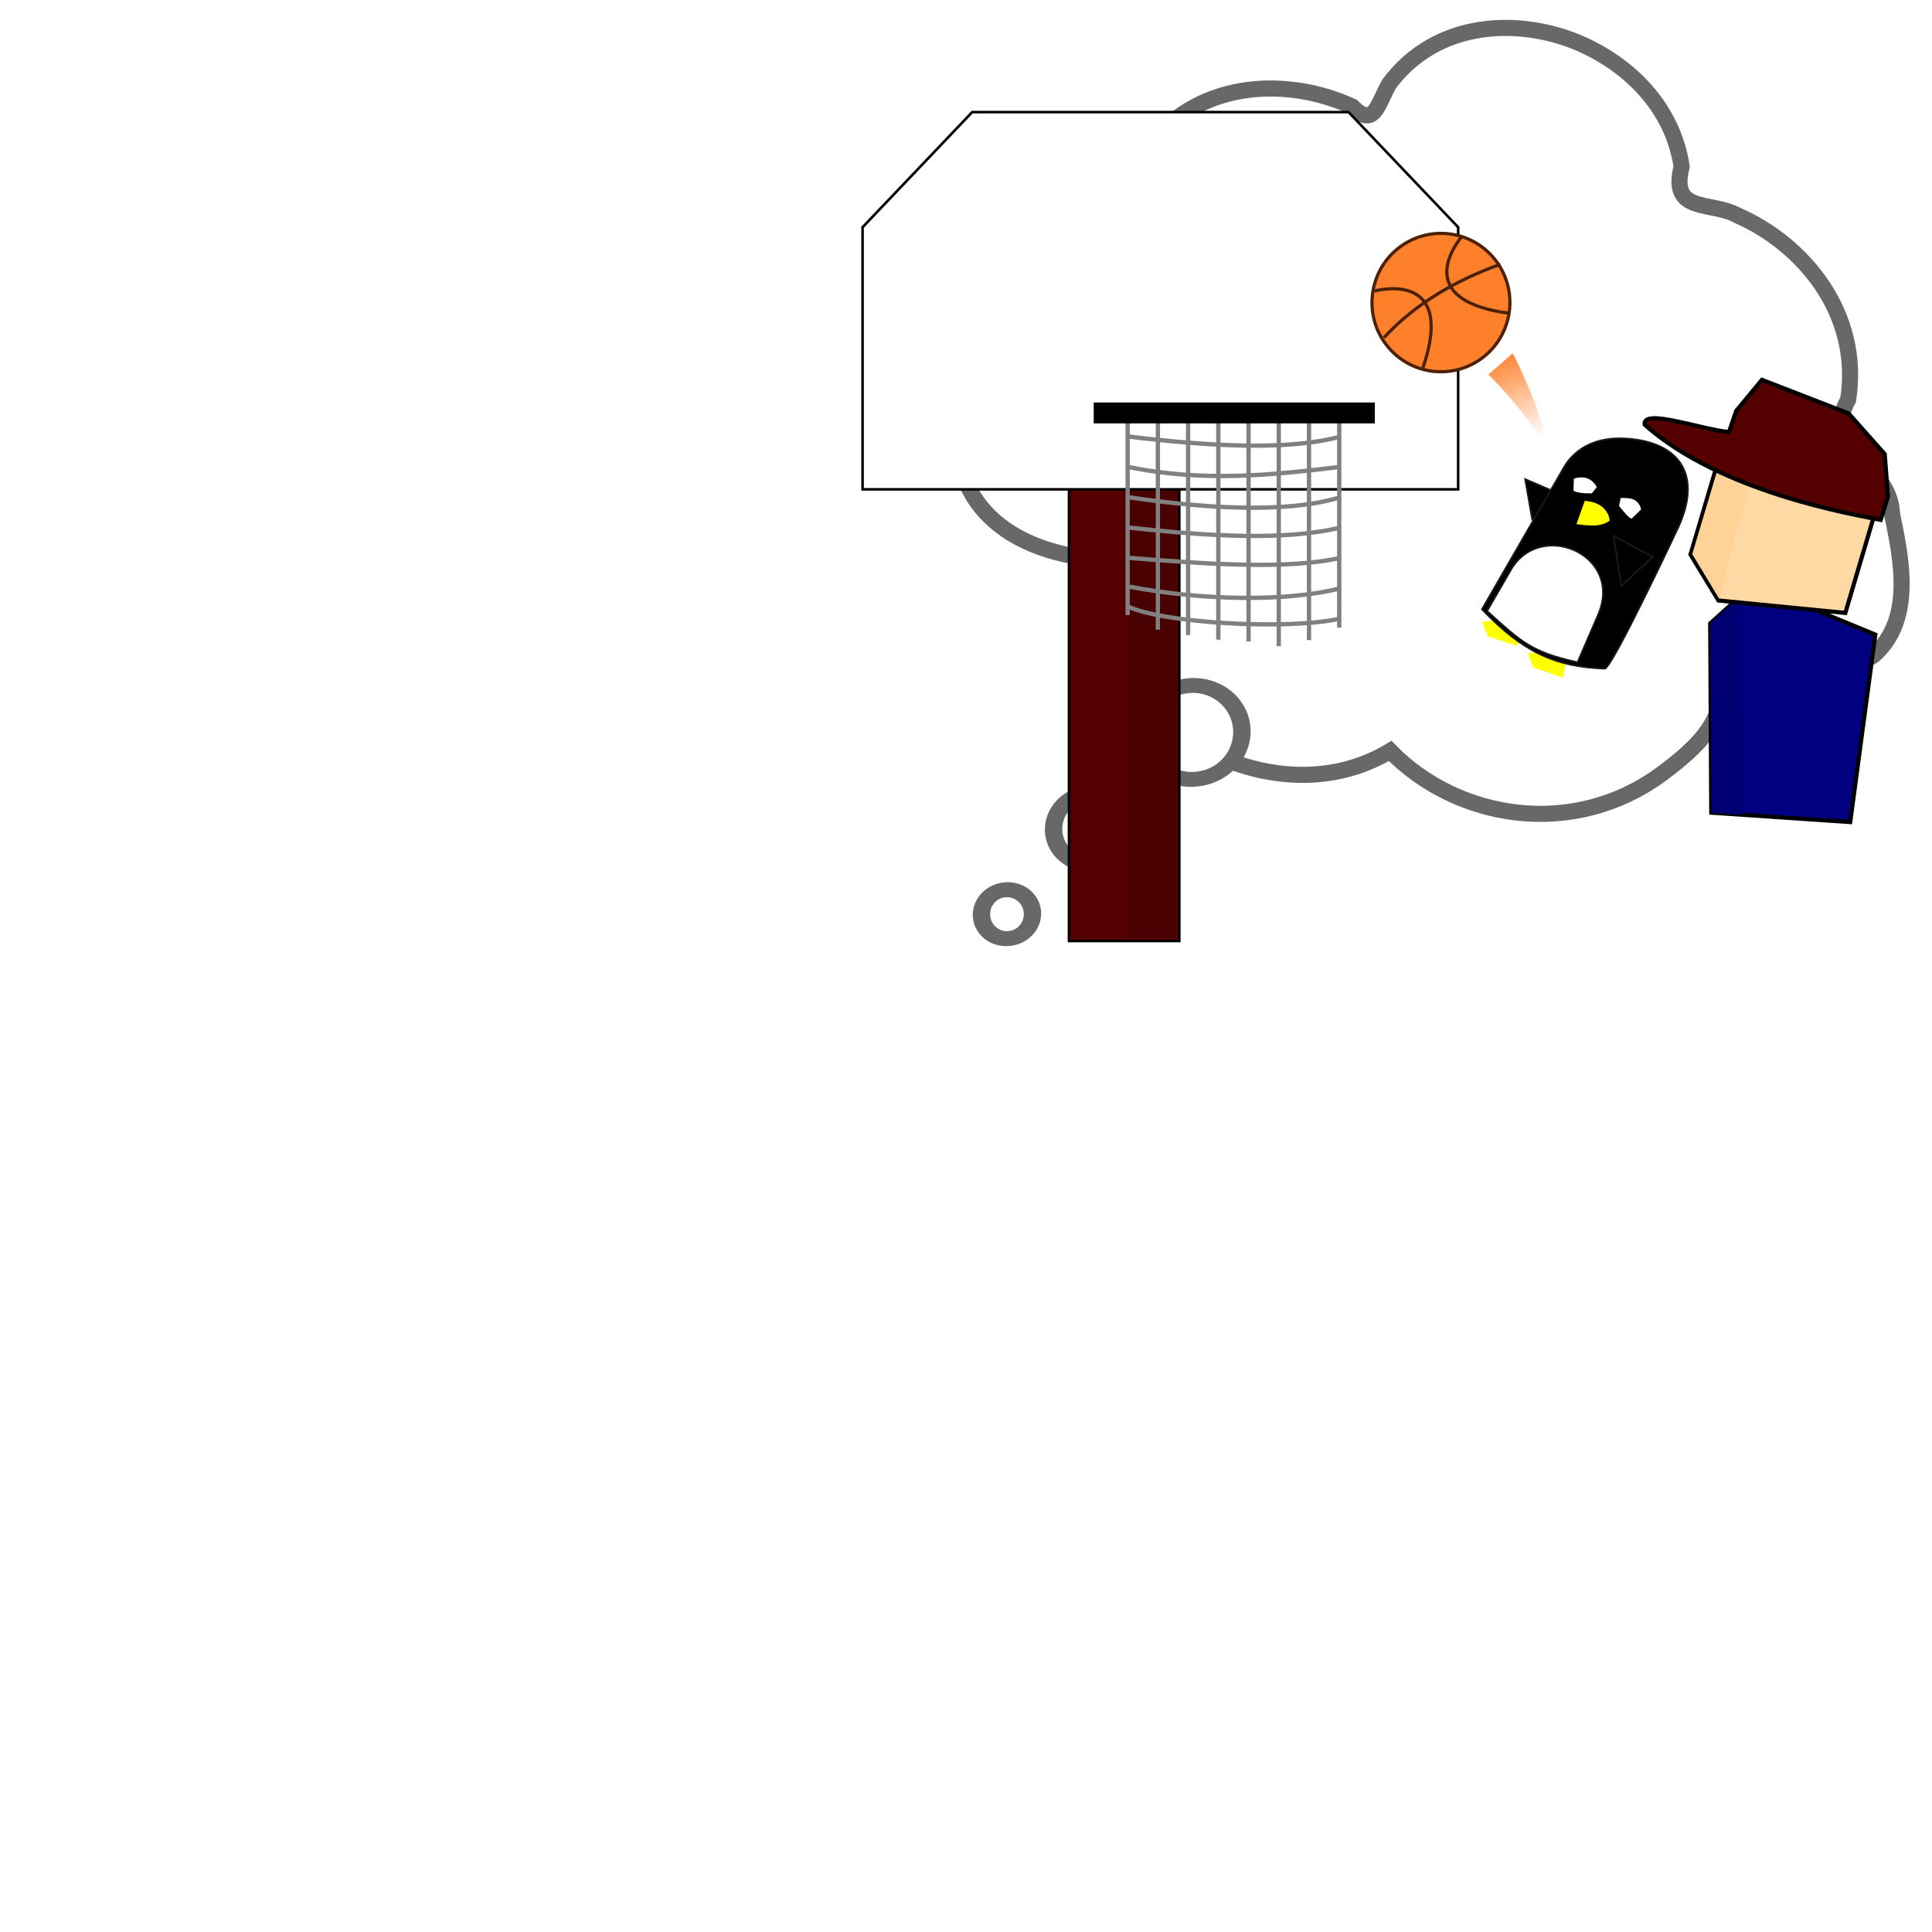 <?xml version="1.0" encoding="UTF-8" standalone="no"?>
<!-- Created with Inkscape (http://www.inkscape.org/) -->

<svg
   xmlns:dc="http://purl.org/dc/elements/1.1/"
   xmlns:cc="http://creativecommons.org/ns#"
   xmlns:rdf="http://www.w3.org/1999/02/22-rdf-syntax-ns#"
   xmlns:svg="http://www.w3.org/2000/svg"
   xmlns="http://www.w3.org/2000/svg"
   xmlns:xlink="http://www.w3.org/1999/xlink"
   xmlns:sodipodi="http://sodipodi.sourceforge.net/DTD/sodipodi-0.dtd"
   xmlns:inkscape="http://www.inkscape.org/namespaces/inkscape"
   width="600"
   height="600"
   id="svg2987"
   version="1.1"
   inkscape:version="0.48.0 r9654"
   sodipodi:docname="basketball.svg">
  <defs
     id="defs2989">
    <linearGradient
       inkscape:collect="always"
       id="linearGradient5207">
      <stop
         style="stop-color:#ff802b;stop-opacity:1;"
         offset="0"
         id="stop5209" />
      <stop
         style="stop-color:#ff802b;stop-opacity:0;"
         offset="1"
         id="stop5211" />
    </linearGradient>
    <inkscape:path-effect
       effect="skeletal"
       id="path-effect5205"
       is_visible="true"
       pattern="m -21.213,38.638 0,10 10,-5 z"
       copytype="single_stretched"
       prop_scale="1"
       scale_y_rel="false"
       spacing="0"
       normal_offset="0"
       tang_offset="0"
       prop_units="false"
       vertical_pattern="false"
       fuse_tolerance="0" />
    <linearGradient
       inkscape:collect="always"
       id="linearGradient5183">
      <stop
         style="stop-color:#ff802b;stop-opacity:1;"
         offset="0"
         id="stop5185" />
      <stop
         style="stop-color:#ff802b;stop-opacity:0;"
         offset="1"
         id="stop5187" />
    </linearGradient>
    <radialGradient
       inkscape:collect="always"
       xlink:href="#linearGradient5183"
       id="radialGradient5189"
       cx="474.762"
       cy="579.505"
       fx="474.762"
       fy="579.505"
       r="19.536"
       gradientTransform="matrix(1.905,-0.982,0.434,0.841,-680.953,557.997)"
       gradientUnits="userSpaceOnUse" />
    <filter
       inkscape:collect="always"
       id="filter5191"
       x="-0.117"
       width="1.234"
       y="-0.123"
       height="1.247">
      <feGaussianBlur
         inkscape:collect="always"
         stdDeviation="1.901"
         id="feGaussianBlur5193" />
    </filter>
    <linearGradient
       inkscape:collect="always"
       xlink:href="#linearGradient5207"
       id="linearGradient5213"
       x1="466.943"
       y1="561.175"
       x2="482.095"
       y2="585.924"
       gradientUnits="userSpaceOnUse"
       gradientTransform="matrix(0.993,0.116,-0.116,0.993,67.552,-49.538)" />
    <filter
       inkscape:collect="always"
       id="filter5234">
      <feGaussianBlur
         inkscape:collect="always"
         stdDeviation="0.228"
         id="feGaussianBlur5236" />
    </filter>
  </defs>
  <sodipodi:namedview
     id="base"
     pagecolor="#ffffff"
     bordercolor="#666666"
     borderopacity="1.0"
     inkscape:pageopacity="0.0"
     inkscape:pageshadow="2"
     inkscape:zoom="1.4"
     inkscape:cx="421.1725"
     inkscape:cy="409.90049"
     inkscape:document-units="px"
     inkscape:current-layer="layer1"
     showgrid="false"
     inkscape:window-width="1440"
     inkscape:window-height="838"
     inkscape:window-x="-8"
     inkscape:window-y="-8"
     inkscape:window-maximized="1" />
  <g
     inkscape:label="Layer 1"
     inkscape:groupmode="layer"
     id="layer1"
     transform="translate(0,-452.362)">
    <path
       style="color:#000000;fill:#ffffff;fill-opacity:1;fill-rule:nonzero;stroke:#686868;stroke-width:5;stroke-linecap:butt;stroke-linejoin:miter;stroke-miterlimit:4;stroke-opacity:1;stroke-dasharray:none;stroke-dashoffset:0;marker:none;visibility:visible;display:inline;overflow:visible;enable-background:accumulate"
       d="m 490.239,465.659 c -18.241,-7.67 -43.839,-7.33 -58.866,12.794 -3.743,6.844 -4.737,13.697 -11.43,7.006 -19.025,-8.812 -46.284,-8.857 -62.762,11.628 -10.235,8.818 -3.882,27.383 -7.356,33.391 -58.743,15.2 -77.798,90.755 -6.598,95.86 -6.117,26.578 11.619,48.534 30.286,58.548 17.158,9.162 39.234,12.086 58.229,0.688 20.932,21.46 56.769,27.185 84.021,7.327 11.312,-8.397 21.176,-17.285 18.346,-31.31 16.404,4.461 31.386,4.532 47.754,-5.696 12.725,-11.234 8.524,-30.332 5.703,-44.017 -0.43,-15.54 -22.322,-19.979 -13.6,-35.412 4.198,-27.137 -14.425,-48.569 -34.438,-57.229 -8.149,-4.517 -21.062,-0.38 -17.28,-15.123 -2.83,-18.98 -16.92,-32.005 -32.01,-38.456 z"
       id="path3953"
       inkscape:connector-curvature="0"
       sodipodi:nodetypes="cccccccccccccccc" />
    <path
       sodipodi:type="arc"
       style="color:#000000;fill:#ffffff;fill-opacity:1;fill-rule:nonzero;stroke:#686868;stroke-width:8.355;stroke-linecap:butt;stroke-linejoin:miter;stroke-miterlimit:4;stroke-opacity:1;stroke-dasharray:none;stroke-dashoffset:0;marker:none;visibility:visible;display:inline;overflow:visible;enable-background:accumulate"
       id="path3986"
       sodipodi:cx="490.71429"
       sodipodi:cy="493.57144"
       sodipodi:rx="26.428572"
       sodipodi:ry="23.571428"
       d="m 517.143,493.571 a 26.429,23.571 0 1 1 -52.857,0 26.429,23.571 0 1 1 52.857,0 z"
       transform="matrix(0.079,0.545,-0.643,0.093,648.889,366.482)" />
    <path
       transform="matrix(0.06,0.415,-0.487,0.071,549.787,471.028)"
       d="m 517.143,493.571 a 26.429,23.571 0 1 1 -52.857,0 26.429,23.571 0 1 1 52.857,0 z"
       sodipodi:ry="23.571428"
       sodipodi:rx="26.428572"
       sodipodi:cy="493.57144"
       sodipodi:cx="490.71429"
       id="path3988"
       style="color:#000000;fill:#ffffff;fill-opacity:1;fill-rule:nonzero;stroke:#686868;stroke-width:11.01;stroke-linecap:butt;stroke-linejoin:miter;stroke-miterlimit:4;stroke-opacity:1;stroke-dasharray:none;stroke-dashoffset:0;marker:none;visibility:visible;display:inline;overflow:visible;enable-background:accumulate"
       sodipodi:type="arc" />
    <path
       sodipodi:type="arc"
       style="color:#000000;fill:#ffffff;fill-opacity:1;fill-rule:nonzero;stroke:#686868;stroke-width:16.14;stroke-linecap:butt;stroke-linejoin:miter;stroke-miterlimit:4;stroke-opacity:1;stroke-dasharray:none;stroke-dashoffset:0;marker:none;visibility:visible;display:inline;overflow:visible;enable-background:accumulate"
       id="path3990"
       sodipodi:cx="490.71429"
       sodipodi:cy="493.57144"
       sodipodi:rx="26.428572"
       sodipodi:ry="23.571428"
       d="m 517.143,493.571 a 26.429,23.571 0 1 1 -52.857,0 26.429,23.571 0 1 1 52.857,0 z"
       transform="matrix(0.041,0.284,-0.331,0.048,455.974,573.218)" />
    <path
       style="fill:#550000;fill-opacity:1;stroke:#000000;stroke-width:0.799;stroke-miterlimit:4;stroke-opacity:1"
       d="m 331.986,589.987 34.257,0 0,154.616 -34.257,0 z"
       id="rect3945"
       inkscape:connector-curvature="0" />
    <path
       inkscape:connector-curvature="0"
       id="path3435"
       d="m 349.883,589.987 15.482,0 0,153.633 -15.482,0 z"
       style="fill:#480000;fill-opacity:1;stroke:none"
       sodipodi:nodetypes="ccccc" />
    <path
       style="fill:#ffffff;fill-opacity:1;stroke:#000000;stroke-width:0.799;stroke-miterlimit:4;stroke-opacity:1"
       d="m 267.879,522.928 34.037,-35.747 116.89,0 34.037,35.747 0,81.405 -184.964,0 z"
       id="rect3939"
       inkscape:connector-curvature="0"
       sodipodi:nodetypes="ccccccc" />
    <path
       sodipodi:nodetypes="cccccccccccccccccccccccccccccc"
       inkscape:connector-curvature="0"
       id="path3430"
       style="fill:none;stroke:#808080;stroke-width:1pt;stroke-linecap:butt;stroke-linejoin:miter;stroke-opacity:1"
       d="m 350.199,578.487 0,64.902 m 9.387,-64.902 0,69.44 m 9.387,-69.44 0,71.091 m 9.387,-71.091 0,72.523 m 9.387,-72.523 0,73.097 m 9.387,-73.097 0,74.553 m 9.387,-74.553 0,72.657 m 9.387,-72.657 0,68.78 m -65.712,-59.361 c 26.193,3.151 49.954,4.435 66.259,0 m -66.259,9.418 c 23.59,4.903 44.961,2.57 66.259,0 m -66.259,9.419 c 30.462,4.502 52.181,4.304 66.259,0 m -66.259,9.418 c 25.074,2.767 48.723,4.214 66.259,0 m -66.259,9.418 c 24.577,1.922 49.111,3.812 66.259,0 m -66.259,8.868 c 23.926,4.626 50.059,4.772 66.259,0.55 m -66.259,5.651 c 10.245,5.113 49.671,7.586 66.259,3.767" />
    <path
       style="fill:#000000;fill-opacity:1;stroke:#000000;stroke-width:0.799;stroke-miterlimit:4;stroke-opacity:1"
       d="m 340.063,577.76 86.509,0 0,5.694 -86.509,0 z"
       id="rect3941"
       inkscape:connector-curvature="0"
       sodipodi:nodetypes="ccccc" />
    <g
       id="g4244"
       transform="matrix(1.19,1.456,-1.452,1.195,1319.941,-773.006)"
       style="filter:url(#filter5234)">
      <path
         transform="translate(-83.688,412.5)"
         d="m 342.001,390.71 c 0,6.299 -5.106,11.406 -11.406,11.406 -6.299,0 -11.406,-5.106 -11.406,-11.406 0,-6.299 5.106,-11.406 11.406,-11.406 6.299,0 11.406,5.106 11.406,11.406 z"
         sodipodi:ry="11.40556"
         sodipodi:rx="11.40556"
         sodipodi:cy="390.71033"
         sodipodi:cx="330.59592"
         id="path4230"
         style="fill:#ff802b;fill-opacity:1;stroke:#4d2204;stroke-width:0.532;stroke-opacity:1"
         sodipodi:type="arc" />
      <path
         sodipodi:nodetypes="cc"
         inkscape:connector-curvature="0"
         id="path4236"
         d="m 248.261,791.602 c -2.46,6.914 -3.968,14.64 -2.864,22.558"
         style="fill:none;stroke:#4d2204;stroke-width:0.532px;stroke-linecap:butt;stroke-linejoin:miter;stroke-opacity:1" />
      <path
         style="fill:none;stroke:#4d2204;stroke-width:0.532px;stroke-linecap:butt;stroke-linejoin:miter;stroke-opacity:1"
         d="m 238.486,810.475 c 0.373,-0.857 5.999,-12.405 14.841,1.834"
         id="path4242"
         inkscape:connector-curvature="0"
         sodipodi:nodetypes="cc" />
      <path
         sodipodi:nodetypes="cc"
         inkscape:connector-curvature="0"
         id="path4232"
         d="m 240.66,793.507 c 0.139,0.924 2.584,13.535 14.811,2.069"
         style="fill:none;stroke:#4d2204;stroke-width:0.532px;stroke-linecap:butt;stroke-linejoin:miter;stroke-opacity:1" />
    </g>
    <path
       sodipodi:nodetypes="ccccccc"
       inkscape:connector-curvature="0"
       id="path5141"
       d="m 582.39,649.449 -26.056,-10.748 -14.94,-1.989 -10.27,9.266 0.338,58.759 43.136,2.92 z"
       style="fill:#000080;fill-opacity:1;stroke:#000000;stroke-width:1.303;stroke-miterlimit:4;stroke-opacity:1" />
    <path
       style="fill:#000074;fill-opacity:1;stroke:none"
       d="m 540.238,637.612 -9.114,8.367 0.338,58.759 9.537,0.646 z"
       id="path5149"
       inkscape:connector-curvature="0"
       sodipodi:nodetypes="ccccc" />
    <path
       sodipodi:nodetypes="cccccc"
       inkscape:connector-curvature="0"
       id="path5151"
       d="m 533.877,594.592 -8.868,29.981 8.696,14.279 39.376,3.867 8.984,-30.373 z"
       style="fill:#ffd9a3;fill-opacity:1;stroke:#000000;stroke-width:1.303;stroke-miterlimit:4;stroke-opacity:1" />
    <path
       style="fill:#ffd397;fill-opacity:1;stroke:none"
       d="m 534.416,594.796 -8.868,29.631 8.383,13.937 10.505,-39.881 z"
       id="path5153"
       inkscape:connector-curvature="0"
       sodipodi:nodetypes="ccccc" />
    <path
       sodipodi:nodetypes="ccccccccc"
       inkscape:connector-curvature="0"
       id="path5155"
       d="m 585.307,593.372 1.021,13.201 -2.261,7.24 c -8.646,-1.715 -49.724,-8.584 -73.298,-29.57 -0.75,-5.269 17.425,1.505 26.195,2.295 l 2.257,-6.616 7.976,-9.59 26.902,10.435 z"
       style="fill:#550000;fill-opacity:1;stroke:#000000;stroke-width:1.303;stroke-miterlimit:4;stroke-opacity:1;stroke-dasharray:none" />
    <g
       id="g4367"
       transform="matrix(0.72,0.364,-0.364,0.72,112.331,-93.876)">
      <path
         sodipodi:nodetypes="ccccc"
         inkscape:connector-curvature="0"
         id="path3474"
         d="m 819.595,626.151 12.782,-9.131 3.501,11.317 -11.906,1.725 z"
         style="fill:#ffff00;fill-opacity:1;stroke:none" />
      <path
         sodipodi:nodetypes="cccc"
         inkscape:connector-curvature="0"
         id="path3476"
         d="m 805.165,565.706 -16.829,1.044 9.438,12.655 z"
         style="fill:#000000;fill-opacity:1;stroke:#1a1a1a;stroke-width:0.62;stroke-miterlimit:4;stroke-opacity:1;stroke-dasharray:none" />
      <path
         style="fill:#ffff00;fill-opacity:1;stroke:none"
         d="m 798.394,623.304 12.782,-9.131 3.501,11.317 -11.906,1.725 z"
         id="path3478"
         inkscape:connector-curvature="0"
         sodipodi:nodetypes="ccccc" />
      <path
         style="fill:#000000;fill-opacity:1;stroke:#1a1a1a;stroke-width:0.62;stroke-miterlimit:4;stroke-opacity:1;stroke-dasharray:none"
         d="m 814.858,535.784 c -8.444,3.89 -14.698,10.712 -15.24,20.291 l -3.512,62.93 c 21.237,7.469 35.017,7.176 52.525,-0.945 2.486,-1.153 0.735,-61.529 0.735,-61.529 -0.995,-23.423 -15.931,-29.305 -34.508,-20.746 z"
         id="path3480"
         inkscape:connector-curvature="0"
         sodipodi:nodetypes="sccsss" />
      <path
         sodipodi:nodetypes="cccc"
         inkscape:connector-curvature="0"
         id="path3482"
         d="m 813.798,573.343 -1.188,-9.472 c 7.335,-3.136 11.329,1.012 11.987,2.566 -1.324,2.025 -2.247,4.002 -10.799,6.906 z"
         style="fill:#ffff00;fill-opacity:1;stroke:none" />
      <path
         style="fill:#ffffff;fill-opacity:1;stroke:none"
         d="m 825.272,559.671 c 3.245,1.419 4.874,2.252 6.527,2.227 l 1.669,-4.895 c -3.173,-3.489 -6.087,-1.803 -9.015,-0.38 z"
         id="path3484"
         inkscape:connector-curvature="0"
         sodipodi:nodetypes="ccccc" />
      <path
         sodipodi:nodetypes="ssccs"
         inkscape:connector-curvature="0"
         id="path3490"
         d="m 799.248,600.408 c 1.269,-22.533 36.188,-24.865 37.71,0.319 l 1.201,19.855 c -17.594,4.446 -22.707,2.857 -39.939,-1.92 z"
         style="fill:#ffffff;fill-opacity:1;stroke:#1a1a1a;stroke-width:0.62;stroke-miterlimit:4;stroke-opacity:1;stroke-dasharray:none" />
      <path
         sodipodi:nodetypes="cccc"
         inkscape:connector-curvature="0"
         id="path3492"
         d="m 845.717,571.34 -17.152,-0.428 11.347,15.737 z"
         style="fill:#000000;fill-opacity:1;stroke:#1a1a1a;stroke-width:0.62;stroke-miterlimit:4;stroke-opacity:1;stroke-dasharray:none" />
      <path
         sodipodi:nodetypes="ccccc"
         inkscape:connector-curvature="0"
         id="path3494"
         d="m 813.747,560.072 c -3.124,1.67 -5.084,2.225 -6.735,2.33 l -2.014,-4.281 c 2.344,-2.108 5.274,-3.715 9.359,-1.086 z"
         style="fill:#ffffff;fill-opacity:1;stroke:none" />
    </g>
    <path
       style="fill:url(#linearGradient5213);fill-opacity:1;fill-rule:evenodd;stroke:none"
       d="m 469.714,562.132 -7.514,6.599 c 0.151,0.01 0.436,0.304 0.901,0.786 0.731,0.737 1.459,1.508 2.191,2.3 0,0 0,0 0,0 2.092,2.265 4.128,4.595 6.097,6.994 0,0 0,0 0,0 2.108,2.576 4.138,5.173 5.931,7.957 1.271,2.068 2.686,3.986 2.919,6.387 0.523,-2.355 -0.2,-4.998 -0.838,-7.297 -0.878,-3.329 -2.054,-6.598 -3.302,-9.788 0,0 0,0 0,0 -1.168,-2.993 -2.433,-5.96 -3.782,-8.898 -0.47,-1.025 -0.959,-2.06 -1.482,-3.103 -0.186,-0.443 -0.526,-1.097 -1.122,-1.936 z"
       id="path5203"
       inkscape:path-effect="#path-effect5205"
       inkscape:original-d="m 465.95732,565.43185 c 1.32943,1.51374 14.67568,21.2684 14.28237,27.72328"
       inkscape:connector-curvature="0"
       sodipodi:nodetypes="cc" />
  </g>
</svg>
